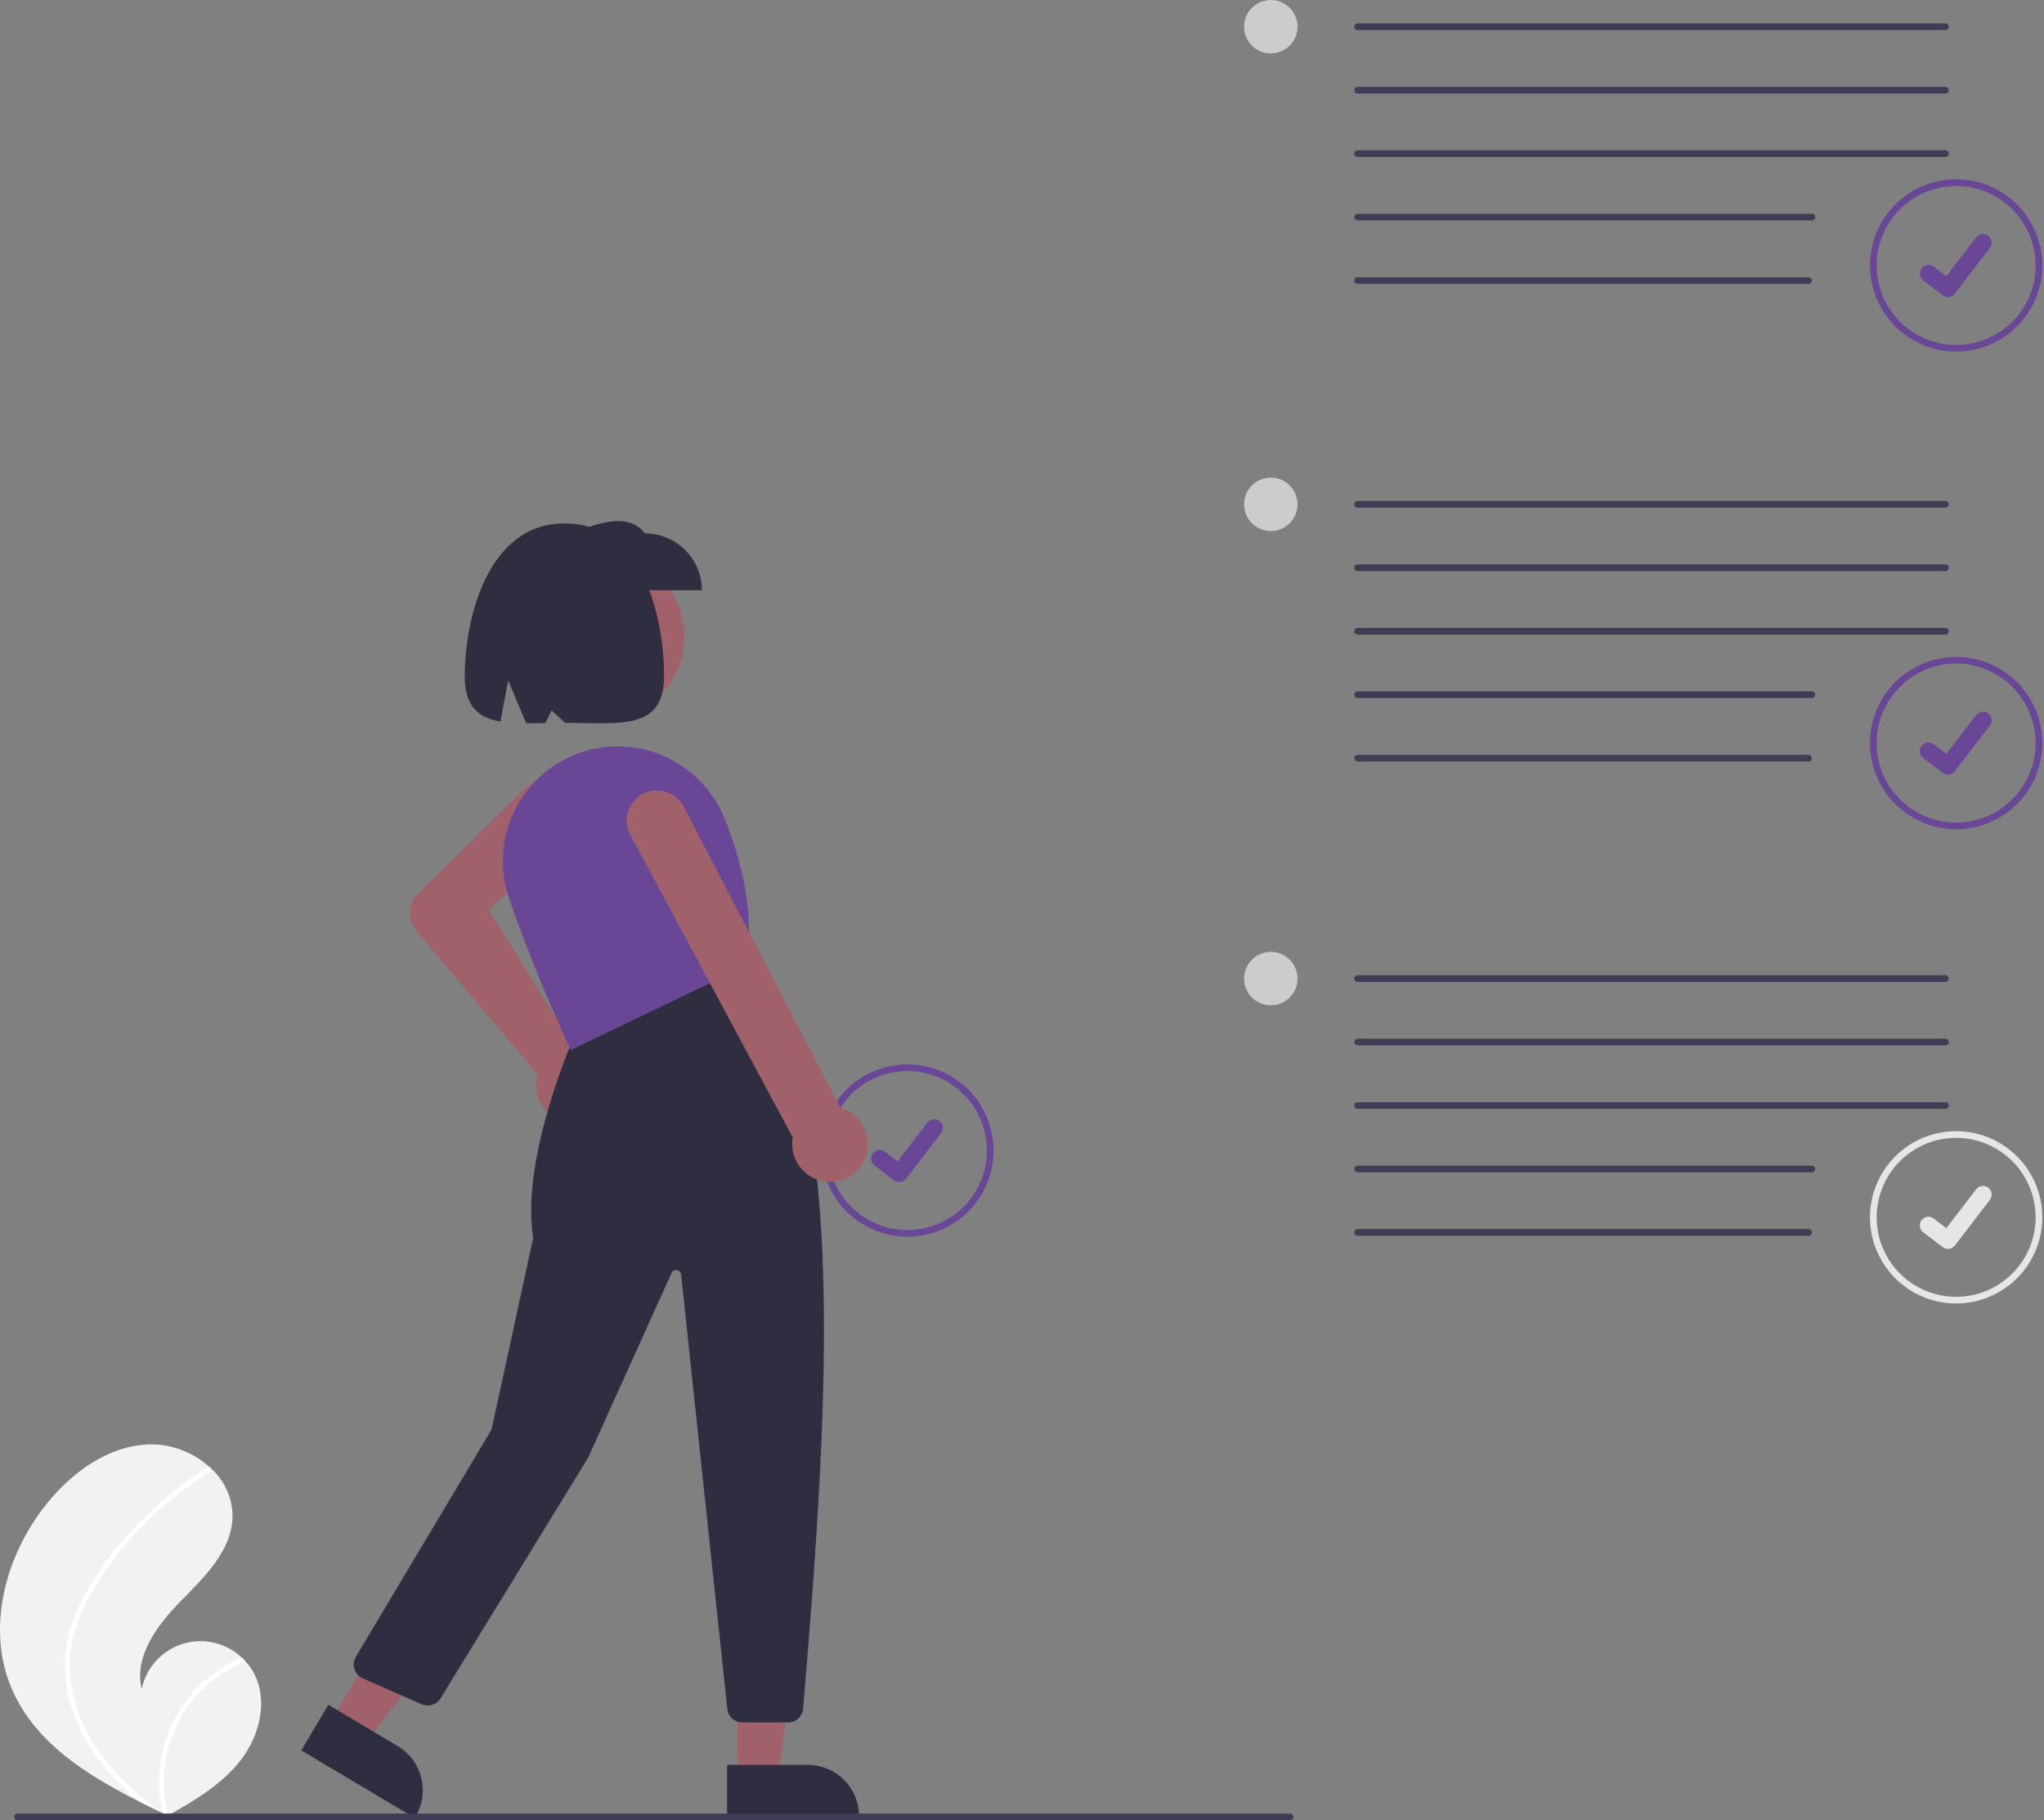 <svg width="612" height="545" viewBox="0 0 612 545" fill="none" xmlns="http://www.w3.org/2000/svg">
<rect x="0" y="0" width="612" height="545" fill="#808080" stroke="none"/>
<g clip-path="url(#clip0)">
<path d="M3.625 505.882C10.597 521.827 26.085 531.585 41.943 539.516C44.157 540.624 46.368 541.7 48.575 542.744C48.59 542.749 48.606 542.76 48.62 542.764C48.727 542.814 48.833 542.864 48.932 542.915C49.388 543.13 49.844 543.345 50.295 543.558L50.08 543.691L49.409 544.101C49.642 543.968 49.871 543.84 50.104 543.707C50.173 543.667 50.246 543.629 50.315 543.589C58.318 539.06 66.439 534.26 72.073 527.014C77.917 519.491 80.468 508.567 75.675 500.334C75.046 499.256 74.298 498.251 73.446 497.339C73.095 496.955 72.723 496.593 72.34 496.24C70.008 494.056 67.136 492.531 64.02 491.825C60.904 491.118 57.656 491.253 54.61 492.218C51.563 493.183 48.829 494.941 46.688 497.313C44.546 499.685 43.075 502.584 42.426 505.713C40.039 495.899 47.145 486.473 54.231 479.275C61.321 472.079 69.415 464.193 69.633 454.091C69.628 451.344 69.041 448.629 67.912 446.125C66.782 443.62 65.135 441.384 63.079 439.561C62.954 439.445 62.829 439.33 62.701 439.218C57.793 434.789 51.395 432.374 44.784 432.457C32.499 432.801 21.576 440.773 13.887 450.364C1.51 465.796 -4.301 487.753 3.625 505.882Z" fill="#F2F2F2"/>
<path d="M23.535 481.186C21.688 485.112 20.424 489.287 19.782 493.579C19.265 497.407 19.323 501.29 19.955 505.101C21.322 512.934 24.549 520.324 29.366 526.649C33 531.451 37.225 535.774 41.943 539.516C44.157 540.624 46.368 541.7 48.575 542.744C48.59 542.749 48.606 542.76 48.62 542.764C48.727 542.814 48.833 542.864 48.932 542.915C49.388 543.13 49.843 543.345 50.295 543.557L50.08 543.69L49.409 544.101C49.642 543.968 49.871 543.839 50.104 543.707C50.173 543.667 50.246 543.629 50.315 543.589C48.735 537.476 48.643 531.074 50.047 524.918C51.451 518.763 54.31 513.034 58.384 508.211C62.478 503.451 67.639 499.725 73.446 497.339C73.095 496.955 72.723 496.593 72.34 496.24C70.102 497.199 67.953 498.355 65.919 499.692C58.644 504.451 53.094 511.426 50.091 519.584C47.407 526.987 46.891 535.002 48.603 542.687C48.214 542.418 47.824 542.143 47.444 541.869C40.103 536.843 33.748 530.509 28.698 523.185C24.459 516.908 21.827 509.686 21.036 502.153C20.268 493.927 22.526 485.914 26.375 478.69C30.618 470.964 35.897 463.855 42.066 457.56C48.267 451.087 55.236 445.398 62.818 440.618C62.989 440.509 63.111 440.339 63.16 440.142C63.209 439.945 63.18 439.737 63.079 439.561C63.003 439.401 62.867 439.278 62.701 439.218C62.616 439.194 62.527 439.189 62.44 439.204C62.354 439.22 62.272 439.254 62.2 439.306C61.264 439.896 60.336 440.493 59.418 441.108C51.774 446.232 44.797 452.287 38.646 459.132C32.533 465.685 27.439 473.119 23.535 481.186Z" fill="white"/>
<path d="M271.693 370.284C266.59 370.284 261.601 368.77 257.357 365.935C253.114 363.1 249.807 359.07 247.854 354.355C245.901 349.64 245.39 344.452 246.385 339.447C247.381 334.441 249.839 329.843 253.447 326.235C257.056 322.626 261.654 320.169 266.659 319.173C271.664 318.177 276.852 318.688 281.567 320.641C286.282 322.594 290.312 325.902 293.147 330.145C295.983 334.388 297.496 339.377 297.496 344.48C297.488 351.322 294.767 357.88 289.93 362.718C285.093 367.555 278.534 370.276 271.693 370.284ZM271.693 320.677C266.985 320.677 262.383 322.073 258.469 324.689C254.554 327.304 251.503 331.022 249.702 335.371C247.9 339.721 247.429 344.507 248.347 349.124C249.265 353.742 251.533 357.983 254.861 361.312C258.19 364.641 262.432 366.908 267.049 367.826C271.666 368.745 276.453 368.273 280.802 366.472C285.151 364.67 288.869 361.619 291.485 357.705C294.1 353.79 295.496 349.188 295.496 344.48C295.489 338.17 292.979 332.119 288.516 327.657C284.054 323.194 278.004 320.684 271.693 320.677Z" fill="#6A4796"/>
<path d="M269.235 353.942C268.677 353.943 268.134 353.763 267.688 353.428L267.66 353.407L261.831 348.948C261.561 348.741 261.334 348.483 261.164 348.188C260.994 347.894 260.883 347.569 260.839 347.231C260.794 346.894 260.817 346.551 260.905 346.223C260.992 345.894 261.144 345.586 261.351 345.316C261.558 345.046 261.816 344.82 262.111 344.649C262.405 344.479 262.73 344.369 263.068 344.324C263.405 344.28 263.748 344.302 264.076 344.39C264.405 344.478 264.713 344.629 264.983 344.836L268.759 347.732L277.681 336.092C277.887 335.822 278.145 335.596 278.44 335.426C278.734 335.255 279.059 335.145 279.396 335.1C279.733 335.056 280.076 335.078 280.405 335.166C280.733 335.254 281.041 335.406 281.311 335.613L281.312 335.613L281.256 335.69L281.313 335.613C281.858 336.032 282.214 336.649 282.303 337.33C282.393 338.01 282.209 338.699 281.792 339.244L271.298 352.929C271.055 353.244 270.743 353.499 270.386 353.675C270.028 353.85 269.635 353.94 269.238 353.939L269.235 353.942Z" fill="#6A4796"/>
<path d="M180.367 215.155C193.932 215.155 204.928 204.158 204.928 190.593C204.928 177.029 193.932 166.032 180.367 166.032C166.802 166.032 155.806 177.029 155.806 190.593C155.806 204.158 166.802 215.155 180.367 215.155Z" fill="#A0616A"/>
<path d="M171.499 335.925C171.19 335.925 170.879 335.912 170.567 335.884C169.022 335.756 167.522 335.302 166.165 334.553C164.808 333.804 163.625 332.776 162.692 331.538C161.76 330.299 161.1 328.878 160.755 327.367C160.41 325.855 160.389 324.288 160.692 322.768C160.764 322.415 160.854 322.066 160.962 321.722L124.712 278.849C123.531 277.441 122.835 275.69 122.728 273.855C122.621 272.021 123.108 270.201 124.118 268.665L124.183 268.585L156.813 236.411C157.7 235.536 158.752 234.846 159.907 234.38C161.062 233.914 162.299 233.682 163.545 233.696C164.79 233.711 166.021 233.972 167.165 234.465C168.309 234.957 169.345 235.672 170.211 236.567C171.078 237.462 171.758 238.52 172.214 239.68C172.669 240.839 172.89 242.078 172.865 243.323C172.839 244.569 172.566 245.797 172.063 246.937C171.56 248.076 170.836 249.105 169.933 249.964L146.301 272.43L172.173 313.954C172.663 313.979 173.15 314.039 173.632 314.134C176.308 314.668 178.69 316.177 180.316 318.369C181.941 320.561 182.694 323.279 182.428 325.995C182.163 328.711 180.897 331.231 178.877 333.066C176.858 334.901 174.228 335.92 171.499 335.926L171.499 335.925Z" fill="#A0616A"/>
<path d="M220.819 532.422L233.079 532.421L238.911 485.133L220.817 485.134L220.819 532.422Z" fill="#A0616A"/>
<path d="M217.692 528.419L241.836 528.418H241.837C243.857 528.418 245.858 528.816 247.725 529.589C249.592 530.362 251.288 531.496 252.716 532.924C254.145 534.353 255.279 536.049 256.052 537.916C256.825 539.783 257.223 541.784 257.223 543.804V544.304L217.693 544.306L217.692 528.419Z" fill="#2F2E41"/>
<path d="M98.963 515.471L109.497 521.743L138.702 484.096L123.155 474.84L98.963 515.471Z" fill="#A0616A"/>
<path d="M98.324 510.432L119.069 522.784L119.07 522.784C120.806 523.818 122.322 525.183 123.53 526.803C124.739 528.422 125.616 530.264 126.113 532.223C126.609 534.181 126.715 536.218 126.425 538.218C126.134 540.217 125.452 542.14 124.419 543.876L124.163 544.306L90.197 524.083L98.324 510.432Z" fill="#2F2E41"/>
<path d="M235.972 515.719H222.243C221.132 515.721 220.059 515.311 219.233 514.567C218.406 513.824 217.884 512.801 217.769 511.695L203.929 381.598C203.894 381.271 203.752 380.964 203.525 380.725C203.299 380.486 203 380.328 202.675 380.276C202.35 380.224 202.016 380.28 201.726 380.436C201.436 380.592 201.206 380.839 201.07 381.139L176.102 436.426L131.898 508.506C131.326 509.43 130.44 510.117 129.403 510.441C128.365 510.765 127.246 510.705 126.25 510.271L108.59 502.502C108.006 502.245 107.484 501.866 107.057 501.392C106.631 500.918 106.31 500.358 106.116 499.75C105.922 499.142 105.859 498.5 105.932 497.867C106.006 497.233 106.212 496.622 106.54 496.074L147.175 428.033L159.638 370.705C155.718 345.844 172.522 308.882 172.692 308.51L172.775 308.33L223.301 288.119L223.533 288.403C253.556 325.052 248.67 414.89 240.457 511.596C240.356 512.718 239.84 513.762 239.011 514.525C238.182 515.287 237.098 515.713 235.972 515.719Z" fill="#2F2E41"/>
<path d="M170.911 314.387L170.695 313.934C170.592 313.717 160.3 292.01 152.366 268.81C150.841 264.324 150.265 259.57 150.673 254.849C151.082 250.128 152.466 245.543 154.739 241.385C157.041 237.185 160.191 233.508 163.988 230.587C167.786 227.667 172.148 225.568 176.799 224.422C184.874 222.486 193.376 223.516 200.755 227.323C208.134 231.131 213.899 237.462 217.001 245.165C223.295 260.902 225.529 275.58 223.641 288.79L223.604 289.054L223.363 289.17L170.911 314.387Z" fill="#6A4796"/>
<path d="M257.333 349.604C256.29 350.909 254.971 351.967 253.47 352.702C251.97 353.436 250.326 353.83 248.655 353.854C247.132 353.875 245.62 353.588 244.21 353.01C242.8 352.432 241.522 351.575 240.451 350.49C239.381 349.406 238.541 348.116 237.982 346.698C237.423 345.281 237.155 343.765 237.197 342.242C237.214 341.685 237.274 341.13 237.376 340.582L189.013 250.507C188.381 249.495 187.954 248.368 187.759 247.191C187.563 246.014 187.602 244.81 187.873 243.649C188.145 242.487 188.643 241.39 189.34 240.421C190.037 239.453 190.918 238.632 191.933 238.005C192.948 237.378 194.078 236.958 195.256 236.769C196.434 236.581 197.638 236.626 198.798 236.905C199.958 237.183 201.052 237.687 202.016 238.39C202.981 239.092 203.797 239.978 204.418 240.997L251.665 331.704C253.448 332.222 255.075 333.172 256.403 334.469C257.731 335.766 258.719 337.37 259.28 339.14C259.84 340.91 259.956 342.791 259.616 344.616C259.276 346.441 258.492 348.154 257.333 349.604V349.604Z" fill="#A0616A"/>
<path d="M210.146 176.72H171.146V159.72C179.707 156.319 188.083 153.427 193.146 159.72C197.655 159.72 201.979 161.511 205.167 164.699C208.355 167.887 210.146 172.211 210.146 176.72Z" fill="#2F2E41"/>
<path d="M168.987 156.719C145.672 156.719 139.146 185.944 139.146 202.431C139.146 211.625 143.305 214.914 149.839 216.027L152.146 203.719L157.551 216.556C159.387 216.565 161.315 216.53 163.314 216.493L165.146 212.719L169.233 216.425C185.6 216.449 198.828 218.835 198.828 202.431C198.828 185.944 193.104 156.719 168.987 156.719Z" fill="#2F2E41"/>
<path d="M380.496 159C384.914 159 388.496 155.418 388.496 151C388.496 146.582 384.914 143 380.496 143C376.078 143 372.496 146.582 372.496 151C372.496 155.418 376.078 159 380.496 159Z" fill="#CCCCCC"/>
<path d="M585.693 248.284C580.59 248.284 575.601 246.77 571.357 243.935C567.114 241.1 563.807 237.07 561.854 232.355C559.901 227.64 559.39 222.452 560.385 217.447C561.381 212.441 563.839 207.843 567.447 204.235C571.056 200.626 575.654 198.169 580.659 197.173C585.664 196.177 590.852 196.688 595.567 198.641C600.282 200.594 604.312 203.902 607.147 208.145C609.983 212.388 611.496 217.377 611.496 222.48C611.488 229.322 608.767 235.88 603.93 240.718C599.093 245.555 592.534 248.276 585.693 248.284ZM585.693 198.677C580.985 198.677 576.383 200.073 572.469 202.689C568.554 205.304 565.503 209.022 563.702 213.371C561.9 217.721 561.429 222.507 562.347 227.124C563.265 231.742 565.533 235.983 568.861 239.312C572.19 242.641 576.432 244.908 581.049 245.826C585.666 246.745 590.453 246.273 594.802 244.472C599.151 242.67 602.869 239.619 605.485 235.705C608.1 231.79 609.496 227.188 609.496 222.48C609.489 216.17 606.979 210.119 602.516 205.657C598.054 201.194 592.004 198.684 585.693 198.677Z" fill="#6A4796"/>
<path d="M583.235 231.942C582.677 231.943 582.134 231.763 581.687 231.428L581.66 231.407L575.831 226.948C575.286 226.53 574.929 225.913 574.839 225.231C574.749 224.55 574.933 223.861 575.351 223.316C575.769 222.771 576.387 222.414 577.068 222.324C577.749 222.234 578.438 222.418 578.983 222.836L582.758 225.732L591.68 214.092C591.887 213.822 592.145 213.596 592.44 213.426C592.734 213.255 593.059 213.145 593.396 213.1C593.733 213.056 594.076 213.078 594.404 213.166C594.733 213.254 595.041 213.406 595.311 213.613L595.312 213.613L595.256 213.69L595.313 213.613C595.857 214.032 596.214 214.649 596.303 215.33C596.393 216.01 596.209 216.699 595.792 217.244L585.298 230.929C585.055 231.244 584.743 231.499 584.386 231.674C584.028 231.85 583.635 231.94 583.237 231.939L583.235 231.942Z" fill="#6A4796"/>
<path d="M582.496 152H406.496C406.231 152 405.977 151.895 405.789 151.707C405.602 151.52 405.496 151.265 405.496 151C405.496 150.735 405.602 150.48 405.789 150.293C405.977 150.105 406.231 150 406.496 150H582.496C582.761 150 583.016 150.105 583.203 150.293C583.391 150.48 583.496 150.735 583.496 151C583.496 151.265 583.391 151.52 583.203 151.707C583.016 151.895 582.761 152 582.496 152Z" fill="#3F3D56"/>
<path d="M582.496 171H406.496C406.231 171 405.977 170.895 405.789 170.707C405.602 170.52 405.496 170.265 405.496 170C405.496 169.735 405.602 169.48 405.789 169.293C405.977 169.105 406.231 169 406.496 169H582.496C582.761 169 583.016 169.105 583.203 169.293C583.391 169.48 583.496 169.735 583.496 170C583.496 170.265 583.391 170.52 583.203 170.707C583.016 170.895 582.761 171 582.496 171Z" fill="#3F3D56"/>
<path d="M582.496 190H406.496C406.231 190 405.977 189.895 405.789 189.707C405.602 189.52 405.496 189.265 405.496 189C405.496 188.735 405.602 188.48 405.789 188.293C405.977 188.105 406.231 188 406.496 188H582.496C582.761 188 583.016 188.105 583.203 188.293C583.391 188.48 583.496 188.735 583.496 189C583.496 189.265 583.391 189.52 583.203 189.707C583.016 189.895 582.761 190 582.496 190Z" fill="#3F3D56"/>
<path d="M542.496 209H406.496C406.231 209 405.977 208.895 405.789 208.707C405.602 208.52 405.496 208.265 405.496 208C405.496 207.735 405.602 207.48 405.789 207.293C405.977 207.105 406.231 207 406.496 207H542.496C542.761 207 543.016 207.105 543.203 207.293C543.391 207.48 543.496 207.735 543.496 208C543.496 208.265 543.391 208.52 543.203 208.707C543.016 208.895 542.761 209 542.496 209Z" fill="#3F3D56"/>
<path d="M541.496 228H406.496C406.231 228 405.977 227.895 405.789 227.707C405.602 227.52 405.496 227.265 405.496 227C405.496 226.735 405.602 226.48 405.789 226.293C405.977 226.105 406.231 226 406.496 226H541.496C541.761 226 542.016 226.105 542.203 226.293C542.391 226.48 542.496 226.735 542.496 227C542.496 227.265 542.391 227.52 542.203 227.707C542.016 227.895 541.761 228 541.496 228Z" fill="#3F3D56"/>
<path d="M380.496 16C384.914 16 388.496 12.418 388.496 8C388.496 3.582 384.914 0 380.496 0C376.078 0 372.496 3.582 372.496 8C372.496 12.418 376.078 16 380.496 16Z" fill="#CCCCCC"/>
<path d="M585.693 105.284C580.59 105.284 575.601 103.77 571.357 100.935C567.114 98.1 563.807 94.07 561.854 89.355C559.901 84.64 559.39 79.452 560.385 74.447C561.381 69.441 563.839 64.844 567.447 61.235C571.056 57.626 575.654 55.169 580.659 54.173C585.664 53.177 590.852 53.688 595.567 55.641C600.282 57.594 604.312 60.902 607.147 65.145C609.983 69.388 611.496 74.377 611.496 79.481C611.488 86.322 608.767 92.88 603.93 97.718C599.093 102.555 592.534 105.276 585.693 105.284ZM585.693 55.677C580.985 55.677 576.383 57.073 572.469 59.689C568.554 62.304 565.503 66.022 563.702 70.371C561.9 74.721 561.429 79.507 562.347 84.124C563.265 88.742 565.533 92.983 568.861 96.312C572.19 99.641 576.432 101.908 581.049 102.826C585.666 103.745 590.453 103.273 594.802 101.472C599.151 99.67 602.869 96.619 605.485 92.705C608.1 88.79 609.496 84.188 609.496 79.481C609.489 73.17 606.979 67.119 602.516 62.657C598.054 58.194 592.004 55.684 585.693 55.677Z" fill="#6A4796"/>
<path d="M583.235 88.942C582.677 88.943 582.134 88.763 581.687 88.428L581.66 88.407L575.831 83.948C575.286 83.53 574.929 82.912 574.839 82.231C574.749 81.55 574.933 80.861 575.351 80.316C575.769 79.771 576.387 79.414 577.068 79.324C577.749 79.234 578.438 79.418 578.983 79.836L582.758 82.732L591.68 71.092C591.887 70.822 592.145 70.596 592.44 70.426C592.734 70.255 593.059 70.145 593.396 70.1C593.733 70.056 594.076 70.078 594.404 70.166C594.733 70.254 595.041 70.406 595.311 70.612L595.312 70.613L595.256 70.69L595.313 70.613C595.857 71.031 596.214 71.649 596.303 72.33C596.393 73.01 596.209 73.699 595.792 74.244L585.298 87.929C585.055 88.244 584.743 88.499 584.386 88.674C584.028 88.85 583.635 88.94 583.237 88.939L583.235 88.942Z" fill="#6A4796"/>
<path d="M582.496 9H406.496C406.231 9 405.977 8.895 405.789 8.707C405.602 8.52 405.496 8.265 405.496 8C405.496 7.735 405.602 7.48 405.789 7.293C405.977 7.105 406.231 7 406.496 7H582.496C582.761 7 583.016 7.105 583.203 7.293C583.391 7.48 583.496 7.735 583.496 8C583.496 8.265 583.391 8.52 583.203 8.707C583.016 8.895 582.761 9 582.496 9Z" fill="#3F3D56"/>
<path d="M582.496 28H406.496C406.231 28 405.977 27.895 405.789 27.707C405.602 27.52 405.496 27.265 405.496 27C405.496 26.735 405.602 26.48 405.789 26.293C405.977 26.105 406.231 26 406.496 26H582.496C582.761 26 583.016 26.105 583.203 26.293C583.391 26.48 583.496 26.735 583.496 27C583.496 27.265 583.391 27.52 583.203 27.707C583.016 27.895 582.761 28 582.496 28Z" fill="#3F3D56"/>
<path d="M582.496 47H406.496C406.231 47 405.977 46.895 405.789 46.707C405.602 46.52 405.496 46.265 405.496 46C405.496 45.735 405.602 45.48 405.789 45.293C405.977 45.105 406.231 45 406.496 45H582.496C582.761 45 583.016 45.105 583.203 45.293C583.391 45.48 583.496 45.735 583.496 46C583.496 46.265 583.391 46.52 583.203 46.707C583.016 46.895 582.761 47 582.496 47Z" fill="#3F3D56"/>
<path d="M542.496 66H406.496C406.231 66 405.977 65.895 405.789 65.707C405.602 65.52 405.496 65.265 405.496 65C405.496 64.735 405.602 64.48 405.789 64.293C405.977 64.105 406.231 64 406.496 64H542.496C542.761 64 543.016 64.105 543.203 64.293C543.391 64.48 543.496 64.735 543.496 65C543.496 65.265 543.391 65.52 543.203 65.707C543.016 65.895 542.761 66 542.496 66Z" fill="#3F3D56"/>
<path d="M541.496 85H406.496C406.231 85 405.977 84.895 405.789 84.707C405.602 84.52 405.496 84.265 405.496 84C405.496 83.735 405.602 83.48 405.789 83.293C405.977 83.105 406.231 83 406.496 83H541.496C541.761 83 542.016 83.105 542.203 83.293C542.391 83.48 542.496 83.735 542.496 84C542.496 84.265 542.391 84.52 542.203 84.707C542.016 84.895 541.761 85 541.496 85Z" fill="#3F3D56"/>
<path d="M380.496 301C384.914 301 388.496 297.418 388.496 293C388.496 288.582 384.914 285 380.496 285C376.078 285 372.496 288.582 372.496 293C372.496 297.418 376.078 301 380.496 301Z" fill="#CCCCCC"/>
<path d="M585.693 390.284C580.59 390.284 575.601 388.77 571.357 385.935C567.114 383.1 563.807 379.07 561.854 374.355C559.901 369.64 559.39 364.452 560.385 359.447C561.381 354.441 563.839 349.844 567.447 346.235C571.056 342.626 575.654 340.169 580.659 339.173C585.664 338.177 590.852 338.688 595.567 340.641C600.282 342.594 604.312 345.902 607.147 350.145C609.983 354.388 611.496 359.377 611.496 364.48C611.488 371.322 608.767 377.88 603.93 382.718C599.093 387.555 592.534 390.276 585.693 390.284ZM585.693 340.677C580.985 340.677 576.383 342.073 572.469 344.689C568.554 347.304 565.503 351.022 563.702 355.371C561.9 359.721 561.429 364.507 562.347 369.124C563.265 373.742 565.533 377.983 568.861 381.312C572.19 384.641 576.432 386.908 581.049 387.826C585.666 388.745 590.453 388.273 594.802 386.472C599.151 384.67 602.869 381.619 605.485 377.705C608.1 373.79 609.496 369.188 609.496 364.48C609.489 358.17 606.979 352.119 602.516 347.657C598.054 343.195 592.004 340.684 585.693 340.677Z" fill="#E6E6E6"/>
<path d="M583.235 373.942C582.677 373.943 582.134 373.763 581.688 373.428L581.66 373.407L575.831 368.948C575.561 368.741 575.334 368.483 575.164 368.188C574.994 367.894 574.883 367.569 574.839 367.231C574.794 366.894 574.817 366.551 574.905 366.223C574.992 365.894 575.144 365.586 575.351 365.316C575.558 365.046 575.816 364.82 576.111 364.649C576.405 364.479 576.73 364.369 577.068 364.324C577.405 364.28 577.748 364.302 578.076 364.39C578.405 364.478 578.713 364.629 578.983 364.836L582.759 367.732L591.681 356.092C591.887 355.822 592.145 355.596 592.44 355.426C592.734 355.255 593.059 355.145 593.396 355.1C593.733 355.056 594.076 355.078 594.405 355.166C594.733 355.254 595.041 355.406 595.311 355.613L595.312 355.613L595.256 355.69L595.313 355.613C595.858 356.032 596.214 356.649 596.303 357.33C596.393 358.01 596.209 358.699 595.792 359.244L585.298 372.929C585.055 373.244 584.743 373.499 584.386 373.675C584.028 373.85 583.635 373.94 583.238 373.939L583.235 373.942Z" fill="#E6E6E6"/>
<path d="M582.496 294H406.496C406.231 294 405.977 293.895 405.789 293.707C405.602 293.52 405.496 293.265 405.496 293C405.496 292.735 405.602 292.48 405.789 292.293C405.977 292.105 406.231 292 406.496 292H582.496C582.761 292 583.016 292.105 583.203 292.293C583.391 292.48 583.496 292.735 583.496 293C583.496 293.265 583.391 293.52 583.203 293.707C583.016 293.895 582.761 294 582.496 294Z" fill="#3F3D56"/>
<path d="M582.496 313H406.496C406.231 313 405.977 312.895 405.789 312.707C405.602 312.52 405.496 312.265 405.496 312C405.496 311.735 405.602 311.48 405.789 311.293C405.977 311.105 406.231 311 406.496 311H582.496C582.761 311 583.016 311.105 583.203 311.293C583.391 311.48 583.496 311.735 583.496 312C583.496 312.265 583.391 312.52 583.203 312.707C583.016 312.895 582.761 313 582.496 313Z" fill="#3F3D56"/>
<path d="M582.496 332H406.496C406.231 332 405.977 331.895 405.789 331.707C405.602 331.52 405.496 331.265 405.496 331C405.496 330.735 405.602 330.48 405.789 330.293C405.977 330.105 406.231 330 406.496 330H582.496C582.761 330 583.016 330.105 583.203 330.293C583.391 330.48 583.496 330.735 583.496 331C583.496 331.265 583.391 331.52 583.203 331.707C583.016 331.895 582.761 332 582.496 332Z" fill="#3F3D56"/>
<path d="M542.496 351H406.496C406.231 351 405.977 350.895 405.789 350.707C405.602 350.52 405.496 350.265 405.496 350C405.496 349.735 405.602 349.48 405.789 349.293C405.977 349.105 406.231 349 406.496 349H542.496C542.761 349 543.016 349.105 543.203 349.293C543.391 349.48 543.496 349.735 543.496 350C543.496 350.265 543.391 350.52 543.203 350.707C543.016 350.895 542.761 351 542.496 351Z" fill="#3F3D56"/>
<path d="M541.496 370H406.496C406.231 370 405.977 369.895 405.789 369.707C405.602 369.52 405.496 369.265 405.496 369C405.496 368.735 405.602 368.48 405.789 368.293C405.977 368.105 406.231 368 406.496 368H541.496C541.761 368 542.016 368.105 542.203 368.293C542.391 368.48 542.496 368.735 542.496 369C542.496 369.265 542.391 369.52 542.203 369.707C542.016 369.895 541.761 370 541.496 370Z" fill="#3F3D56"/>
<path d="M386.264 545H5.264C4.999 545 4.744 544.895 4.557 544.707C4.369 544.52 4.264 544.265 4.264 544C4.264 543.735 4.369 543.48 4.557 543.293C4.744 543.105 4.999 543 5.264 543H386.264C386.529 543 386.783 543.105 386.971 543.293C387.159 543.48 387.264 543.735 387.264 544C387.264 544.265 387.159 544.52 386.971 544.707C386.783 544.895 386.529 545 386.264 545Z" fill="#3F3D56"/>
</g>
<defs>
<clipPath id="clip0">
<rect width="611.496" height="545" fill="white"/>
</clipPath>
</defs>
</svg>
